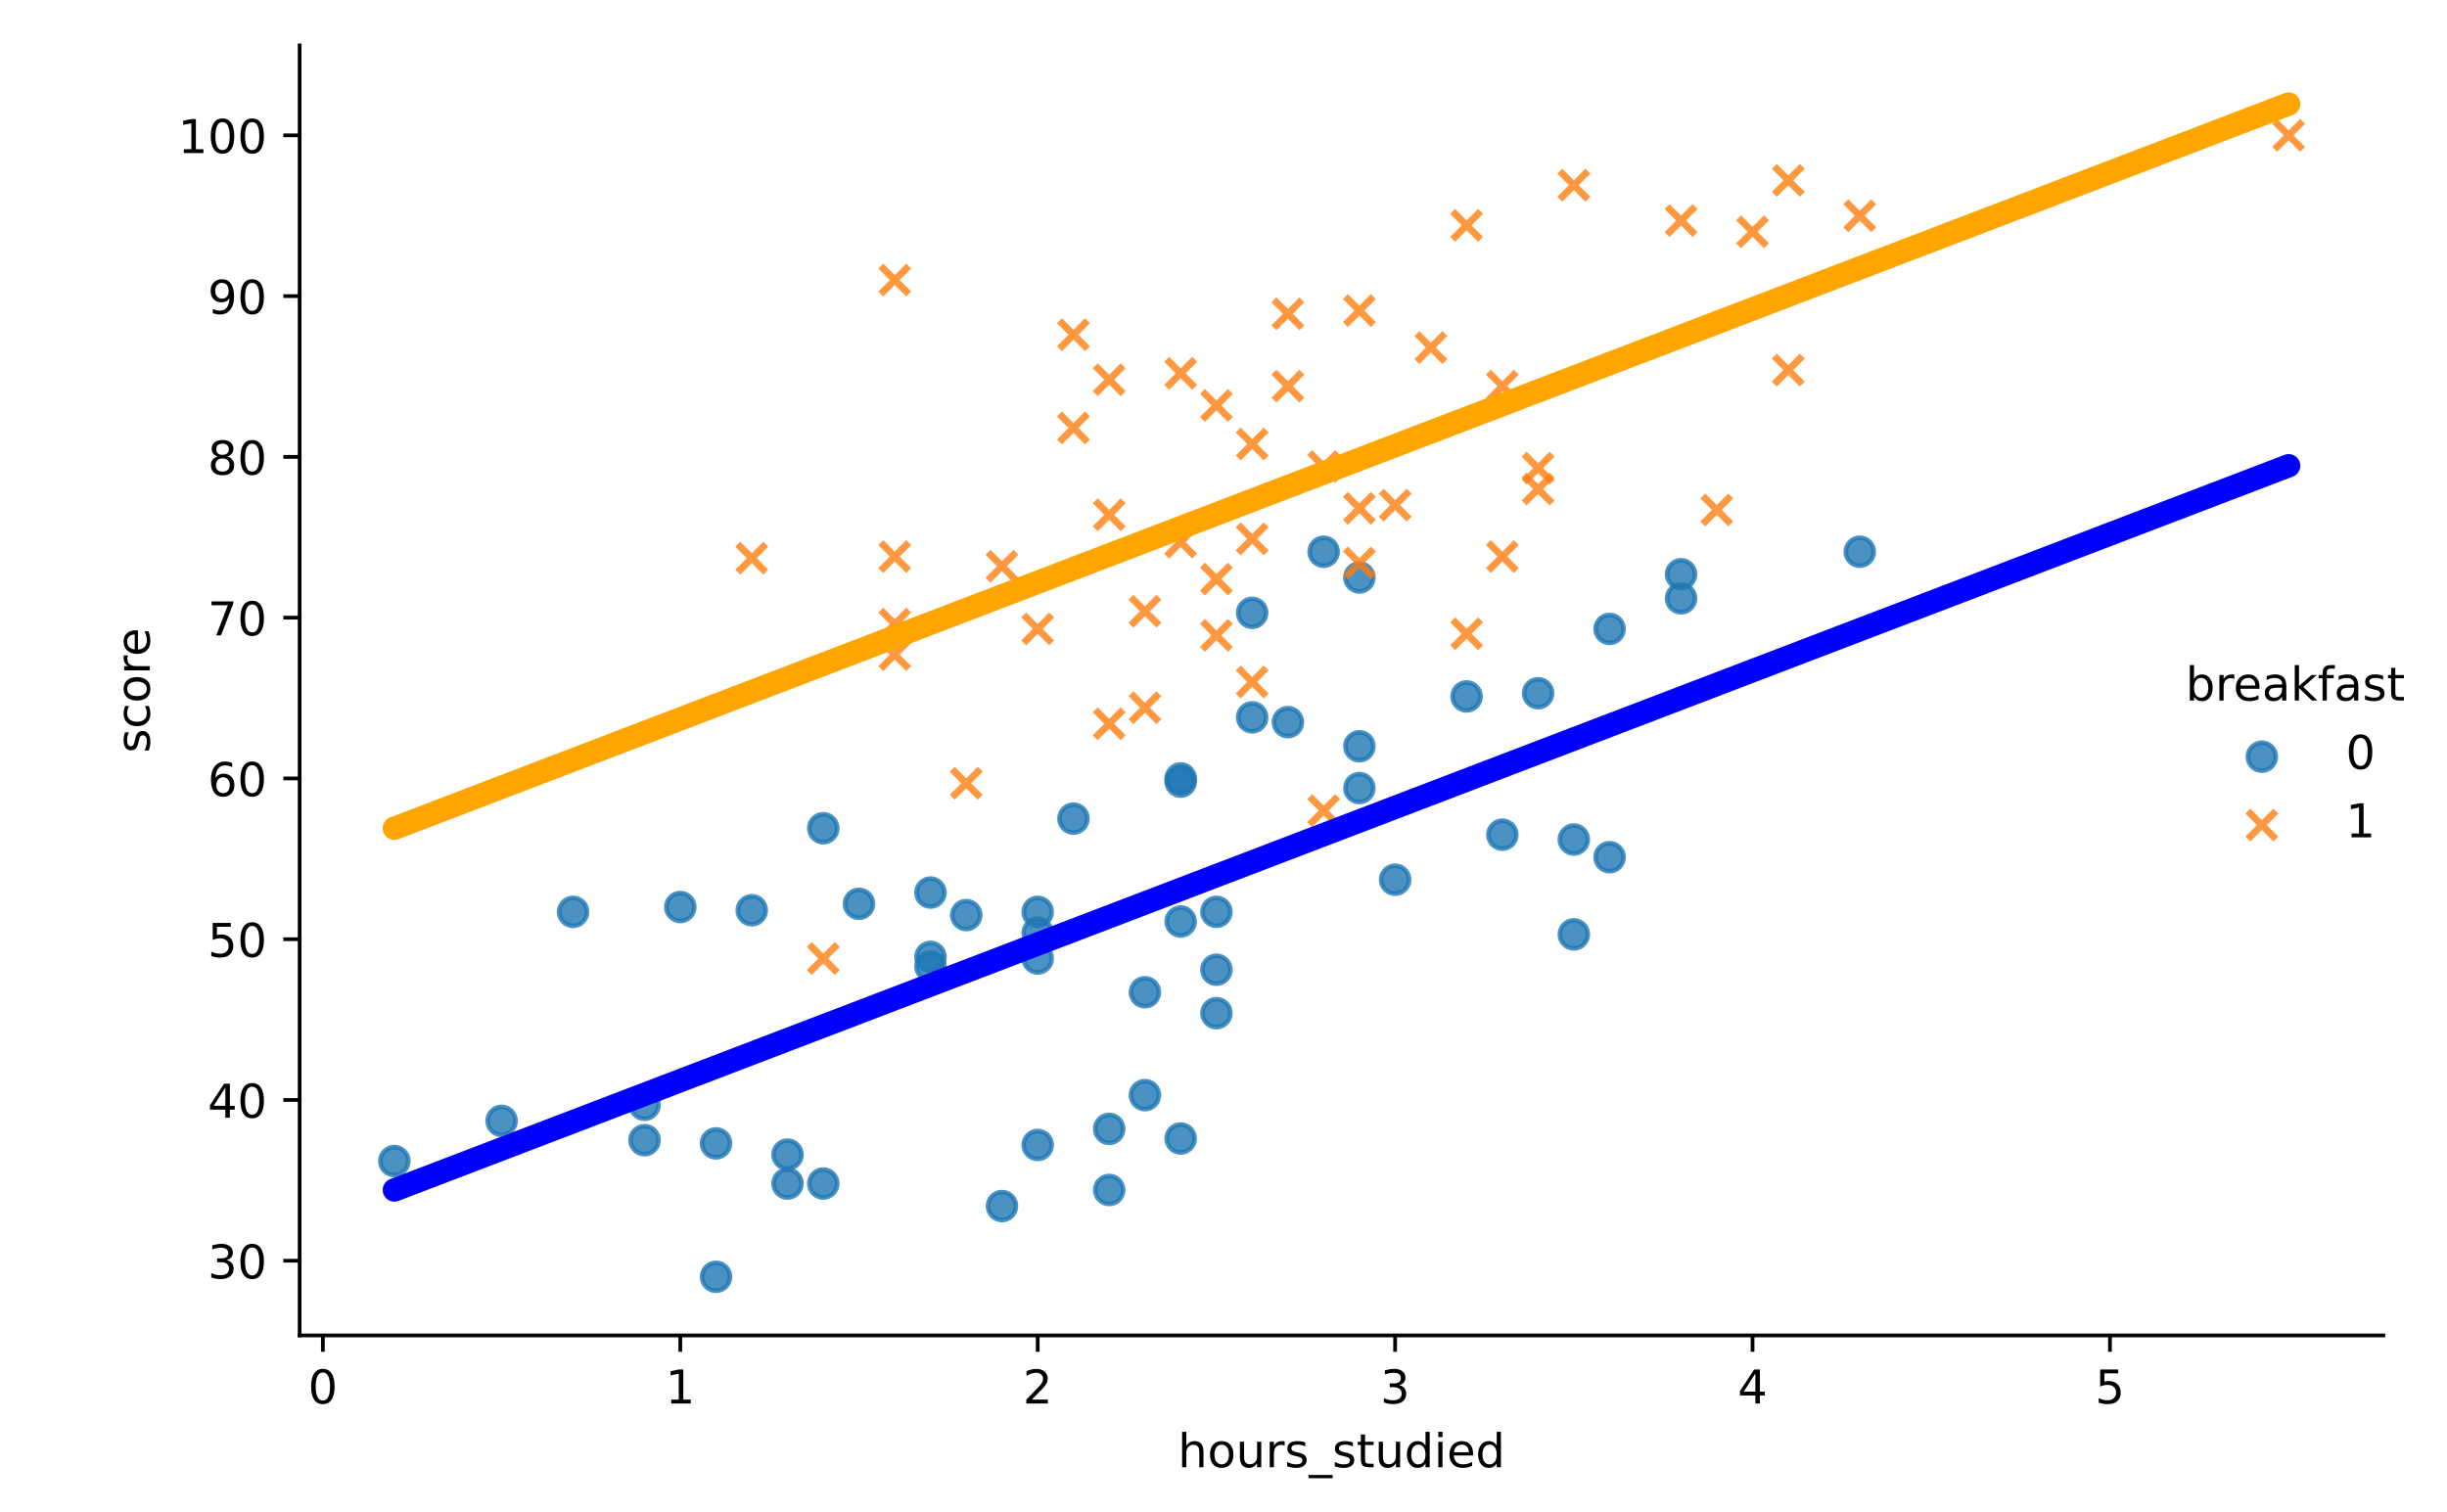 <?xml version="1.0" encoding="utf-8" standalone="no"?>
<!DOCTYPE svg PUBLIC "-//W3C//DTD SVG 1.1//EN"
  "http://www.w3.org/Graphics/SVG/1.1/DTD/svg11.dtd">
<!-- Created with matplotlib (https://matplotlib.org/) -->
<svg height="324.475pt" version="1.1" viewBox="0 0 525 324.475" width="525pt" xmlns="http://www.w3.org/2000/svg" xmlns:xlink="http://www.w3.org/1999/xlink">
 <defs>
  <style type="text/css">*{stroke-linecap:butt;stroke-linejoin:round;}</style>
 </defs>
 <g id="figure_1">
  <g id="patch_1">
   <path d="M 0 324.475 
L 525 324.475 
L 525 0 
L 0 0 
z
" style="fill:#ffffff;"/>
  </g>
  <g id="axes_1">
   <g id="patch_2">
    <path d="M 64.287 286.564 
L 511.351 286.564 
L 511.351 9.734 
L 64.287 9.734 
z
" style="fill:#ffffff;"/>
   </g>
   <g id="PathCollection_1">
    <defs>
     <path d="M 0 3 
C 0.796 3 1.559 2.684 2.121 2.121 
C 2.684 1.559 3 0.796 3 0 
C 3 -0.796 2.684 -1.559 2.121 -2.121 
C 1.559 -2.684 0.796 -3 0 -3 
C -0.796 -3 -1.559 -2.684 -2.121 -2.121 
C -2.684 -1.559 -3 -0.796 -3 0 
C -3 0.796 -2.684 1.559 -2.121 2.121 
C -1.559 2.684 -0.796 3 0 3 
z
" id="mbbbcfed0e3" style="stroke:#1f77b4;stroke-opacity:0.8;"/>
    </defs>
    <g clip-path="url(#p949ce5a0ef)">
     <use style="fill:#1f77b4;fill-opacity:0.8;stroke:#1f77b4;stroke-opacity:0.8;" x="276.317" xlink:href="#mbbbcfed0e3" y="154.963"/>
     <use style="fill:#1f77b4;fill-opacity:0.8;stroke:#1f77b4;stroke-opacity:0.8;" x="260.98" xlink:href="#mbbbcfed0e3" y="217.404"/>
     <use style="fill:#1f77b4;fill-opacity:0.8;stroke:#1f77b4;stroke-opacity:0.8;" x="176.628" xlink:href="#mbbbcfed0e3" y="177.731"/>
     <use style="fill:#1f77b4;fill-opacity:0.8;stroke:#1f77b4;stroke-opacity:0.8;" x="214.97" xlink:href="#mbbbcfed0e3" y="258.802"/>
     <use style="fill:#1f77b4;fill-opacity:0.8;stroke:#1f77b4;stroke-opacity:0.8;" x="199.633" xlink:href="#mbbbcfed0e3" y="205.33"/>
     <use style="fill:#1f77b4;fill-opacity:0.8;stroke:#1f77b4;stroke-opacity:0.8;" x="253.312" xlink:href="#mbbbcfed0e3" y="244.313"/>
     <use style="fill:#1f77b4;fill-opacity:0.8;stroke:#1f77b4;stroke-opacity:0.8;" x="222.638" xlink:href="#mbbbcfed0e3" y="200.155"/>
     <use style="fill:#1f77b4;fill-opacity:0.8;stroke:#1f77b4;stroke-opacity:0.8;" x="138.287" xlink:href="#mbbbcfed0e3" y="244.658"/>
     <use style="fill:#1f77b4;fill-opacity:0.8;stroke:#1f77b4;stroke-opacity:0.8;" x="237.975" xlink:href="#mbbbcfed0e3" y="255.352"/>
     <use style="fill:#1f77b4;fill-opacity:0.8;stroke:#1f77b4;stroke-opacity:0.8;" x="222.638" xlink:href="#mbbbcfed0e3" y="205.675"/>
     <use style="fill:#1f77b4;fill-opacity:0.8;stroke:#1f77b4;stroke-opacity:0.8;" x="176.628" xlink:href="#mbbbcfed0e3" y="253.972"/>
     <use style="fill:#1f77b4;fill-opacity:0.8;stroke:#1f77b4;stroke-opacity:0.8;" x="153.623" xlink:href="#mbbbcfed0e3" y="273.981"/>
     <use style="fill:#1f77b4;fill-opacity:0.8;stroke:#1f77b4;stroke-opacity:0.8;" x="245.643" xlink:href="#mbbbcfed0e3" y="234.998"/>
     <use style="fill:#1f77b4;fill-opacity:0.8;stroke:#1f77b4;stroke-opacity:0.8;" x="322.327" xlink:href="#mbbbcfed0e3" y="179.111"/>
     <use style="fill:#1f77b4;fill-opacity:0.8;stroke:#1f77b4;stroke-opacity:0.8;" x="291.653" xlink:href="#mbbbcfed0e3" y="160.137"/>
     <use style="fill:#1f77b4;fill-opacity:0.8;stroke:#1f77b4;stroke-opacity:0.8;" x="291.653" xlink:href="#mbbbcfed0e3" y="169.107"/>
     <use style="fill:#1f77b4;fill-opacity:0.8;stroke:#1f77b4;stroke-opacity:0.8;" x="184.297" xlink:href="#mbbbcfed0e3" y="193.945"/>
     <use style="fill:#1f77b4;fill-opacity:0.8;stroke:#1f77b4;stroke-opacity:0.8;" x="107.613" xlink:href="#mbbbcfed0e3" y="240.518"/>
     <use style="fill:#1f77b4;fill-opacity:0.8;stroke:#1f77b4;stroke-opacity:0.8;" x="207.302" xlink:href="#mbbbcfed0e3" y="196.36"/>
     <use style="fill:#1f77b4;fill-opacity:0.8;stroke:#1f77b4;stroke-opacity:0.8;" x="291.653" xlink:href="#mbbbcfed0e3" y="123.914"/>
     <use style="fill:#1f77b4;fill-opacity:0.8;stroke:#1f77b4;stroke-opacity:0.8;" x="337.663" xlink:href="#mbbbcfed0e3" y="200.5"/>
     <use style="fill:#1f77b4;fill-opacity:0.8;stroke:#1f77b4;stroke-opacity:0.8;" x="253.312" xlink:href="#mbbbcfed0e3" y="167.727"/>
     <use style="fill:#1f77b4;fill-opacity:0.8;stroke:#1f77b4;stroke-opacity:0.8;" x="268.648" xlink:href="#mbbbcfed0e3" y="153.928"/>
     <use style="fill:#1f77b4;fill-opacity:0.8;stroke:#1f77b4;stroke-opacity:0.8;" x="138.287" xlink:href="#mbbbcfed0e3" y="237.068"/>
     <use style="fill:#1f77b4;fill-opacity:0.8;stroke:#1f77b4;stroke-opacity:0.8;" x="153.623" xlink:href="#mbbbcfed0e3" y="245.347"/>
     <use style="fill:#1f77b4;fill-opacity:0.8;stroke:#1f77b4;stroke-opacity:0.8;" x="245.643" xlink:href="#mbbbcfed0e3" y="212.919"/>
     <use style="fill:#1f77b4;fill-opacity:0.8;stroke:#1f77b4;stroke-opacity:0.8;" x="345.332" xlink:href="#mbbbcfed0e3" y="134.954"/>
     <use style="fill:#1f77b4;fill-opacity:0.8;stroke:#1f77b4;stroke-opacity:0.8;" x="145.955" xlink:href="#mbbbcfed0e3" y="194.635"/>
     <use style="fill:#1f77b4;fill-opacity:0.8;stroke:#1f77b4;stroke-opacity:0.8;" x="360.669" xlink:href="#mbbbcfed0e3" y="123.224"/>
     <use style="fill:#1f77b4;fill-opacity:0.8;stroke:#1f77b4;stroke-opacity:0.8;" x="337.663" xlink:href="#mbbbcfed0e3" y="180.146"/>
     <use style="fill:#1f77b4;fill-opacity:0.8;stroke:#1f77b4;stroke-opacity:0.8;" x="399.01" xlink:href="#mbbbcfed0e3" y="118.395"/>
     <use style="fill:#1f77b4;fill-opacity:0.8;stroke:#1f77b4;stroke-opacity:0.8;" x="283.985" xlink:href="#mbbbcfed0e3" y="118.395"/>
     <use style="fill:#1f77b4;fill-opacity:0.8;stroke:#1f77b4;stroke-opacity:0.8;" x="84.608" xlink:href="#mbbbcfed0e3" y="249.142"/>
     <use style="fill:#1f77b4;fill-opacity:0.8;stroke:#1f77b4;stroke-opacity:0.8;" x="360.669" xlink:href="#mbbbcfed0e3" y="128.399"/>
     <use style="fill:#1f77b4;fill-opacity:0.8;stroke:#1f77b4;stroke-opacity:0.8;" x="299.322" xlink:href="#mbbbcfed0e3" y="188.771"/>
     <use style="fill:#1f77b4;fill-opacity:0.8;stroke:#1f77b4;stroke-opacity:0.8;" x="230.307" xlink:href="#mbbbcfed0e3" y="175.661"/>
     <use style="fill:#1f77b4;fill-opacity:0.8;stroke:#1f77b4;stroke-opacity:0.8;" x="161.292" xlink:href="#mbbbcfed0e3" y="195.325"/>
     <use style="fill:#1f77b4;fill-opacity:0.8;stroke:#1f77b4;stroke-opacity:0.8;" x="314.658" xlink:href="#mbbbcfed0e3" y="149.443"/>
     <use style="fill:#1f77b4;fill-opacity:0.8;stroke:#1f77b4;stroke-opacity:0.8;" x="268.648" xlink:href="#mbbbcfed0e3" y="131.504"/>
     <use style="fill:#1f77b4;fill-opacity:0.8;stroke:#1f77b4;stroke-opacity:0.8;" x="329.995" xlink:href="#mbbbcfed0e3" y="148.753"/>
     <use style="fill:#1f77b4;fill-opacity:0.8;stroke:#1f77b4;stroke-opacity:0.8;" x="168.96" xlink:href="#mbbbcfed0e3" y="247.762"/>
     <use style="fill:#1f77b4;fill-opacity:0.8;stroke:#1f77b4;stroke-opacity:0.8;" x="253.312" xlink:href="#mbbbcfed0e3" y="197.74"/>
     <use style="fill:#1f77b4;fill-opacity:0.8;stroke:#1f77b4;stroke-opacity:0.8;" x="345.332" xlink:href="#mbbbcfed0e3" y="183.941"/>
     <use style="fill:#1f77b4;fill-opacity:0.8;stroke:#1f77b4;stroke-opacity:0.8;" x="237.975" xlink:href="#mbbbcfed0e3" y="242.243"/>
     <use style="fill:#1f77b4;fill-opacity:0.8;stroke:#1f77b4;stroke-opacity:0.8;" x="260.98" xlink:href="#mbbbcfed0e3" y="195.67"/>
     <use style="fill:#1f77b4;fill-opacity:0.8;stroke:#1f77b4;stroke-opacity:0.8;" x="199.633" xlink:href="#mbbbcfed0e3" y="207.4"/>
     <use style="fill:#1f77b4;fill-opacity:0.8;stroke:#1f77b4;stroke-opacity:0.8;" x="222.638" xlink:href="#mbbbcfed0e3" y="195.67"/>
     <use style="fill:#1f77b4;fill-opacity:0.8;stroke:#1f77b4;stroke-opacity:0.8;" x="199.633" xlink:href="#mbbbcfed0e3" y="191.53"/>
     <use style="fill:#1f77b4;fill-opacity:0.8;stroke:#1f77b4;stroke-opacity:0.8;" x="168.96" xlink:href="#mbbbcfed0e3" y="253.972"/>
     <use style="fill:#1f77b4;fill-opacity:0.8;stroke:#1f77b4;stroke-opacity:0.8;" x="253.312" xlink:href="#mbbbcfed0e3" y="167.037"/>
     <use style="fill:#1f77b4;fill-opacity:0.8;stroke:#1f77b4;stroke-opacity:0.8;" x="260.98" xlink:href="#mbbbcfed0e3" y="208.09"/>
     <use style="fill:#1f77b4;fill-opacity:0.8;stroke:#1f77b4;stroke-opacity:0.8;" x="122.95" xlink:href="#mbbbcfed0e3" y="195.67"/>
     <use style="fill:#1f77b4;fill-opacity:0.8;stroke:#1f77b4;stroke-opacity:0.8;" x="222.638" xlink:href="#mbbbcfed0e3" y="245.692"/>
    </g>
   </g>
   <g id="PathCollection_2">
    <defs>
     <path d="M -3 3 
L 3 -3 
M -3 -3 
L 3 3 
" id="m2899da7a3c" style="stroke:#ff7f0e;stroke-opacity:0.8;stroke-width:1.5;"/>
    </defs>
    <g clip-path="url(#p949ce5a0ef)">
     <use style="fill:#ff7f0e;fill-opacity:0.8;stroke:#ff7f0e;stroke-opacity:0.8;stroke-width:1.5;" x="383.674" xlink:href="#m2899da7a3c" y="38.704"/>
     <use style="fill:#ff7f0e;fill-opacity:0.8;stroke:#ff7f0e;stroke-opacity:0.8;stroke-width:1.5;" x="191.965" xlink:href="#m2899da7a3c" y="133.919"/>
     <use style="fill:#ff7f0e;fill-opacity:0.8;stroke:#ff7f0e;stroke-opacity:0.8;stroke-width:1.5;" x="161.292" xlink:href="#m2899da7a3c" y="119.774"/>
     <use style="fill:#ff7f0e;fill-opacity:0.8;stroke:#ff7f0e;stroke-opacity:0.8;stroke-width:1.5;" x="383.674" xlink:href="#m2899da7a3c" y="79.412"/>
     <use style="fill:#ff7f0e;fill-opacity:0.8;stroke:#ff7f0e;stroke-opacity:0.8;stroke-width:1.5;" x="237.975" xlink:href="#m2899da7a3c" y="81.482"/>
     <use style="fill:#ff7f0e;fill-opacity:0.8;stroke:#ff7f0e;stroke-opacity:0.8;stroke-width:1.5;" x="268.648" xlink:href="#m2899da7a3c" y="146.338"/>
     <use style="fill:#ff7f0e;fill-opacity:0.8;stroke:#ff7f0e;stroke-opacity:0.8;stroke-width:1.5;" x="376.005" xlink:href="#m2899da7a3c" y="49.743"/>
     <use style="fill:#ff7f0e;fill-opacity:0.8;stroke:#ff7f0e;stroke-opacity:0.8;stroke-width:1.5;" x="191.965" xlink:href="#m2899da7a3c" y="119.43"/>
     <use style="fill:#ff7f0e;fill-opacity:0.8;stroke:#ff7f0e;stroke-opacity:0.8;stroke-width:1.5;" x="222.638" xlink:href="#m2899da7a3c" y="134.954"/>
     <use style="fill:#ff7f0e;fill-opacity:0.8;stroke:#ff7f0e;stroke-opacity:0.8;stroke-width:1.5;" x="253.312" xlink:href="#m2899da7a3c" y="80.102"/>
     <use style="fill:#ff7f0e;fill-opacity:0.8;stroke:#ff7f0e;stroke-opacity:0.8;stroke-width:1.5;" x="306.99" xlink:href="#m2899da7a3c" y="74.582"/>
     <use style="fill:#ff7f0e;fill-opacity:0.8;stroke:#ff7f0e;stroke-opacity:0.8;stroke-width:1.5;" x="260.98" xlink:href="#m2899da7a3c" y="87.001"/>
     <use style="fill:#ff7f0e;fill-opacity:0.8;stroke:#ff7f0e;stroke-opacity:0.8;stroke-width:1.5;" x="291.653" xlink:href="#m2899da7a3c" y="120.809"/>
     <use style="fill:#ff7f0e;fill-opacity:0.8;stroke:#ff7f0e;stroke-opacity:0.8;stroke-width:1.5;" x="191.965" xlink:href="#m2899da7a3c" y="140.473"/>
     <use style="fill:#ff7f0e;fill-opacity:0.8;stroke:#ff7f0e;stroke-opacity:0.8;stroke-width:1.5;" x="237.975" xlink:href="#m2899da7a3c" y="155.308"/>
     <use style="fill:#ff7f0e;fill-opacity:0.8;stroke:#ff7f0e;stroke-opacity:0.8;stroke-width:1.5;" x="368.337" xlink:href="#m2899da7a3c" y="109.425"/>
     <use style="fill:#ff7f0e;fill-opacity:0.8;stroke:#ff7f0e;stroke-opacity:0.8;stroke-width:1.5;" x="237.975" xlink:href="#m2899da7a3c" y="110.46"/>
     <use style="fill:#ff7f0e;fill-opacity:0.8;stroke:#ff7f0e;stroke-opacity:0.8;stroke-width:1.5;" x="230.307" xlink:href="#m2899da7a3c" y="91.831"/>
     <use style="fill:#ff7f0e;fill-opacity:0.8;stroke:#ff7f0e;stroke-opacity:0.8;stroke-width:1.5;" x="253.312" xlink:href="#m2899da7a3c" y="116.325"/>
     <use style="fill:#ff7f0e;fill-opacity:0.8;stroke:#ff7f0e;stroke-opacity:0.8;stroke-width:1.5;" x="322.327" xlink:href="#m2899da7a3c" y="82.862"/>
     <use style="fill:#ff7f0e;fill-opacity:0.8;stroke:#ff7f0e;stroke-opacity:0.8;stroke-width:1.5;" x="230.307" xlink:href="#m2899da7a3c" y="71.822"/>
     <use style="fill:#ff7f0e;fill-opacity:0.8;stroke:#ff7f0e;stroke-opacity:0.8;stroke-width:1.5;" x="276.317" xlink:href="#m2899da7a3c" y="82.862"/>
     <use style="fill:#ff7f0e;fill-opacity:0.8;stroke:#ff7f0e;stroke-opacity:0.8;stroke-width:1.5;" x="283.985" xlink:href="#m2899da7a3c" y="173.936"/>
     <use style="fill:#ff7f0e;fill-opacity:0.8;stroke:#ff7f0e;stroke-opacity:0.8;stroke-width:1.5;" x="276.317" xlink:href="#m2899da7a3c" y="67.337"/>
     <use style="fill:#ff7f0e;fill-opacity:0.8;stroke:#ff7f0e;stroke-opacity:0.8;stroke-width:1.5;" x="268.648" xlink:href="#m2899da7a3c" y="95.281"/>
     <use style="fill:#ff7f0e;fill-opacity:0.8;stroke:#ff7f0e;stroke-opacity:0.8;stroke-width:1.5;" x="399.01" xlink:href="#m2899da7a3c" y="46.294"/>
     <use style="fill:#ff7f0e;fill-opacity:0.8;stroke:#ff7f0e;stroke-opacity:0.8;stroke-width:1.5;" x="268.648" xlink:href="#m2899da7a3c" y="115.635"/>
     <use style="fill:#ff7f0e;fill-opacity:0.8;stroke:#ff7f0e;stroke-opacity:0.8;stroke-width:1.5;" x="291.653" xlink:href="#m2899da7a3c" y="66.647"/>
     <use style="fill:#ff7f0e;fill-opacity:0.8;stroke:#ff7f0e;stroke-opacity:0.8;stroke-width:1.5;" x="245.643" xlink:href="#m2899da7a3c" y="151.858"/>
     <use style="fill:#ff7f0e;fill-opacity:0.8;stroke:#ff7f0e;stroke-opacity:0.8;stroke-width:1.5;" x="337.663" xlink:href="#m2899da7a3c" y="39.739"/>
     <use style="fill:#ff7f0e;fill-opacity:0.8;stroke:#ff7f0e;stroke-opacity:0.8;stroke-width:1.5;" x="314.658" xlink:href="#m2899da7a3c" y="48.363"/>
     <use style="fill:#ff7f0e;fill-opacity:0.8;stroke:#ff7f0e;stroke-opacity:0.8;stroke-width:1.5;" x="191.965" xlink:href="#m2899da7a3c" y="60.093"/>
     <use style="fill:#ff7f0e;fill-opacity:0.8;stroke:#ff7f0e;stroke-opacity:0.8;stroke-width:1.5;" x="291.653" xlink:href="#m2899da7a3c" y="109.08"/>
     <use style="fill:#ff7f0e;fill-opacity:0.8;stroke:#ff7f0e;stroke-opacity:0.8;stroke-width:1.5;" x="299.322" xlink:href="#m2899da7a3c" y="108.39"/>
     <use style="fill:#ff7f0e;fill-opacity:0.8;stroke:#ff7f0e;stroke-opacity:0.8;stroke-width:1.5;" x="245.643" xlink:href="#m2899da7a3c" y="131.159"/>
     <use style="fill:#ff7f0e;fill-opacity:0.8;stroke:#ff7f0e;stroke-opacity:0.8;stroke-width:1.5;" x="283.985" xlink:href="#m2899da7a3c" y="100.111"/>
     <use style="fill:#ff7f0e;fill-opacity:0.8;stroke:#ff7f0e;stroke-opacity:0.8;stroke-width:1.5;" x="329.995" xlink:href="#m2899da7a3c" y="104.94"/>
     <use style="fill:#ff7f0e;fill-opacity:0.8;stroke:#ff7f0e;stroke-opacity:0.8;stroke-width:1.5;" x="329.995" xlink:href="#m2899da7a3c" y="100.456"/>
     <use style="fill:#ff7f0e;fill-opacity:0.8;stroke:#ff7f0e;stroke-opacity:0.8;stroke-width:1.5;" x="207.302" xlink:href="#m2899da7a3c" y="168.072"/>
     <use style="fill:#ff7f0e;fill-opacity:0.8;stroke:#ff7f0e;stroke-opacity:0.8;stroke-width:1.5;" x="176.628" xlink:href="#m2899da7a3c" y="205.675"/>
     <use style="fill:#ff7f0e;fill-opacity:0.8;stroke:#ff7f0e;stroke-opacity:0.8;stroke-width:1.5;" x="260.98" xlink:href="#m2899da7a3c" y="136.334"/>
     <use style="fill:#ff7f0e;fill-opacity:0.8;stroke:#ff7f0e;stroke-opacity:0.8;stroke-width:1.5;" x="214.97" xlink:href="#m2899da7a3c" y="121.499"/>
     <use style="fill:#ff7f0e;fill-opacity:0.8;stroke:#ff7f0e;stroke-opacity:0.8;stroke-width:1.5;" x="322.327" xlink:href="#m2899da7a3c" y="119.43"/>
     <use style="fill:#ff7f0e;fill-opacity:0.8;stroke:#ff7f0e;stroke-opacity:0.8;stroke-width:1.5;" x="314.658" xlink:href="#m2899da7a3c" y="135.989"/>
     <use style="fill:#ff7f0e;fill-opacity:0.8;stroke:#ff7f0e;stroke-opacity:0.8;stroke-width:1.5;" x="260.98" xlink:href="#m2899da7a3c" y="124.259"/>
     <use style="fill:#ff7f0e;fill-opacity:0.8;stroke:#ff7f0e;stroke-opacity:0.8;stroke-width:1.5;" x="491.03" xlink:href="#m2899da7a3c" y="29.045"/>
     <use style="fill:#ff7f0e;fill-opacity:0.8;stroke:#ff7f0e;stroke-opacity:0.8;stroke-width:1.5;" x="360.669" xlink:href="#m2899da7a3c" y="47.329"/>
    </g>
   </g>
   <g id="matplotlib.axis_1">
    <g id="xtick_1">
     <g id="line2d_1">
      <defs>
       <path d="M 0 0 
L 0 3.5 
" id="m0259fe76bf" style="stroke:#000000;stroke-width:0.8;"/>
      </defs>
      <g>
       <use style="stroke:#000000;stroke-width:0.8;" x="69.271" xlink:href="#m0259fe76bf" y="286.564"/>
      </g>
     </g>
     <g id="text_1">
      <!-- 0 -->
      <g transform="translate(66.09 301.163)scale(0.1 -0.1)">
       <defs>
        <path d="M 31.781 66.406 
Q 24.172 66.406 20.328 58.906 
Q 16.5 51.422 16.5 36.375 
Q 16.5 21.391 20.328 13.891 
Q 24.172 6.391 31.781 6.391 
Q 39.453 6.391 43.281 13.891 
Q 47.125 21.391 47.125 36.375 
Q 47.125 51.422 43.281 58.906 
Q 39.453 66.406 31.781 66.406 
z
M 31.781 74.219 
Q 44.047 74.219 50.516 64.516 
Q 56.984 54.828 56.984 36.375 
Q 56.984 17.969 50.516 8.266 
Q 44.047 -1.422 31.781 -1.422 
Q 19.531 -1.422 13.062 8.266 
Q 6.594 17.969 6.594 36.375 
Q 6.594 54.828 13.062 64.516 
Q 19.531 74.219 31.781 74.219 
z
" id="DejaVuSans-48"/>
       </defs>
       <use xlink:href="#DejaVuSans-48"/>
      </g>
     </g>
    </g>
    <g id="xtick_2">
     <g id="line2d_2">
      <g>
       <use style="stroke:#000000;stroke-width:0.8;" x="145.955" xlink:href="#m0259fe76bf" y="286.564"/>
      </g>
     </g>
     <g id="text_2">
      <!-- 1 -->
      <g transform="translate(142.774 301.163)scale(0.1 -0.1)">
       <defs>
        <path d="M 12.406 8.297 
L 28.516 8.297 
L 28.516 63.922 
L 10.984 60.406 
L 10.984 69.391 
L 28.422 72.906 
L 38.281 72.906 
L 38.281 8.297 
L 54.391 8.297 
L 54.391 0 
L 12.406 0 
z
" id="DejaVuSans-49"/>
       </defs>
       <use xlink:href="#DejaVuSans-49"/>
      </g>
     </g>
    </g>
    <g id="xtick_3">
     <g id="line2d_3">
      <g>
       <use style="stroke:#000000;stroke-width:0.8;" x="222.638" xlink:href="#m0259fe76bf" y="286.564"/>
      </g>
     </g>
     <g id="text_3">
      <!-- 2 -->
      <g transform="translate(219.457 301.163)scale(0.1 -0.1)">
       <defs>
        <path d="M 19.188 8.297 
L 53.609 8.297 
L 53.609 0 
L 7.328 0 
L 7.328 8.297 
Q 12.938 14.109 22.625 23.891 
Q 32.328 33.688 34.812 36.531 
Q 39.547 41.844 41.422 45.531 
Q 43.312 49.219 43.312 52.781 
Q 43.312 58.594 39.234 62.25 
Q 35.156 65.922 28.609 65.922 
Q 23.969 65.922 18.812 64.312 
Q 13.672 62.703 7.812 59.422 
L 7.812 69.391 
Q 13.766 71.781 18.938 73 
Q 24.125 74.219 28.422 74.219 
Q 39.75 74.219 46.484 68.547 
Q 53.219 62.891 53.219 53.422 
Q 53.219 48.922 51.531 44.891 
Q 49.859 40.875 45.406 35.406 
Q 44.188 33.984 37.641 27.219 
Q 31.109 20.453 19.188 8.297 
z
" id="DejaVuSans-50"/>
       </defs>
       <use xlink:href="#DejaVuSans-50"/>
      </g>
     </g>
    </g>
    <g id="xtick_4">
     <g id="line2d_4">
      <g>
       <use style="stroke:#000000;stroke-width:0.8;" x="299.322" xlink:href="#m0259fe76bf" y="286.564"/>
      </g>
     </g>
     <g id="text_4">
      <!-- 3 -->
      <g transform="translate(296.141 301.163)scale(0.1 -0.1)">
       <defs>
        <path d="M 40.578 39.312 
Q 47.656 37.797 51.625 33 
Q 55.609 28.219 55.609 21.188 
Q 55.609 10.406 48.188 4.484 
Q 40.766 -1.422 27.094 -1.422 
Q 22.516 -1.422 17.656 -0.516 
Q 12.797 0.391 7.625 2.203 
L 7.625 11.719 
Q 11.719 9.328 16.594 8.109 
Q 21.484 6.891 26.812 6.891 
Q 36.078 6.891 40.938 10.547 
Q 45.797 14.203 45.797 21.188 
Q 45.797 27.641 41.281 31.266 
Q 36.766 34.906 28.719 34.906 
L 20.219 34.906 
L 20.219 43.016 
L 29.109 43.016 
Q 36.375 43.016 40.234 45.922 
Q 44.094 48.828 44.094 54.297 
Q 44.094 59.906 40.109 62.906 
Q 36.141 65.922 28.719 65.922 
Q 24.656 65.922 20.016 65.031 
Q 15.375 64.156 9.812 62.312 
L 9.812 71.094 
Q 15.438 72.656 20.344 73.438 
Q 25.25 74.219 29.594 74.219 
Q 40.828 74.219 47.359 69.109 
Q 53.906 64.016 53.906 55.328 
Q 53.906 49.266 50.438 45.094 
Q 46.969 40.922 40.578 39.312 
z
" id="DejaVuSans-51"/>
       </defs>
       <use xlink:href="#DejaVuSans-51"/>
      </g>
     </g>
    </g>
    <g id="xtick_5">
     <g id="line2d_5">
      <g>
       <use style="stroke:#000000;stroke-width:0.8;" x="376.005" xlink:href="#m0259fe76bf" y="286.564"/>
      </g>
     </g>
     <g id="text_5">
      <!-- 4 -->
      <g transform="translate(372.824 301.163)scale(0.1 -0.1)">
       <defs>
        <path d="M 37.797 64.312 
L 12.891 25.391 
L 37.797 25.391 
z
M 35.203 72.906 
L 47.609 72.906 
L 47.609 25.391 
L 58.016 25.391 
L 58.016 17.188 
L 47.609 17.188 
L 47.609 0 
L 37.797 0 
L 37.797 17.188 
L 4.891 17.188 
L 4.891 26.703 
z
" id="DejaVuSans-52"/>
       </defs>
       <use xlink:href="#DejaVuSans-52"/>
      </g>
     </g>
    </g>
    <g id="xtick_6">
     <g id="line2d_6">
      <g>
       <use style="stroke:#000000;stroke-width:0.8;" x="452.689" xlink:href="#m0259fe76bf" y="286.564"/>
      </g>
     </g>
     <g id="text_6">
      <!-- 5 -->
      <g transform="translate(449.507 301.163)scale(0.1 -0.1)">
       <defs>
        <path d="M 10.797 72.906 
L 49.516 72.906 
L 49.516 64.594 
L 19.828 64.594 
L 19.828 46.734 
Q 21.969 47.469 24.109 47.828 
Q 26.266 48.188 28.422 48.188 
Q 40.625 48.188 47.75 41.5 
Q 54.891 34.812 54.891 23.391 
Q 54.891 11.625 47.562 5.094 
Q 40.234 -1.422 26.906 -1.422 
Q 22.312 -1.422 17.547 -0.641 
Q 12.797 0.141 7.719 1.703 
L 7.719 11.625 
Q 12.109 9.234 16.797 8.062 
Q 21.484 6.891 26.703 6.891 
Q 35.156 6.891 40.078 11.328 
Q 45.016 15.766 45.016 23.391 
Q 45.016 31 40.078 35.438 
Q 35.156 39.891 26.703 39.891 
Q 22.75 39.891 18.812 39.016 
Q 14.891 38.141 10.797 36.281 
z
" id="DejaVuSans-53"/>
       </defs>
       <use xlink:href="#DejaVuSans-53"/>
      </g>
     </g>
    </g>
    <g id="text_7">
     <!-- hours_studied -->
     <g transform="translate(252.715 314.841)scale(0.1 -0.1)">
      <defs>
       <path d="M 54.891 33.016 
L 54.891 0 
L 45.906 0 
L 45.906 32.719 
Q 45.906 40.484 42.875 44.328 
Q 39.844 48.188 33.797 48.188 
Q 26.516 48.188 22.312 43.547 
Q 18.109 38.922 18.109 30.906 
L 18.109 0 
L 9.078 0 
L 9.078 75.984 
L 18.109 75.984 
L 18.109 46.188 
Q 21.344 51.125 25.703 53.562 
Q 30.078 56 35.797 56 
Q 45.219 56 50.047 50.172 
Q 54.891 44.344 54.891 33.016 
z
" id="DejaVuSans-104"/>
       <path d="M 30.609 48.391 
Q 23.391 48.391 19.188 42.75 
Q 14.984 37.109 14.984 27.297 
Q 14.984 17.484 19.156 11.844 
Q 23.344 6.203 30.609 6.203 
Q 37.797 6.203 41.984 11.859 
Q 46.188 17.531 46.188 27.297 
Q 46.188 37.016 41.984 42.703 
Q 37.797 48.391 30.609 48.391 
z
M 30.609 56 
Q 42.328 56 49.016 48.375 
Q 55.719 40.766 55.719 27.297 
Q 55.719 13.875 49.016 6.219 
Q 42.328 -1.422 30.609 -1.422 
Q 18.844 -1.422 12.172 6.219 
Q 5.516 13.875 5.516 27.297 
Q 5.516 40.766 12.172 48.375 
Q 18.844 56 30.609 56 
z
" id="DejaVuSans-111"/>
       <path d="M 8.5 21.578 
L 8.5 54.688 
L 17.484 54.688 
L 17.484 21.922 
Q 17.484 14.156 20.5 10.266 
Q 23.531 6.391 29.594 6.391 
Q 36.859 6.391 41.078 11.031 
Q 45.312 15.672 45.312 23.688 
L 45.312 54.688 
L 54.297 54.688 
L 54.297 0 
L 45.312 0 
L 45.312 8.406 
Q 42.047 3.422 37.719 1 
Q 33.406 -1.422 27.688 -1.422 
Q 18.266 -1.422 13.375 4.438 
Q 8.5 10.297 8.5 21.578 
z
M 31.109 56 
z
" id="DejaVuSans-117"/>
       <path d="M 41.109 46.297 
Q 39.594 47.172 37.812 47.578 
Q 36.031 48 33.891 48 
Q 26.266 48 22.188 43.047 
Q 18.109 38.094 18.109 28.812 
L 18.109 0 
L 9.078 0 
L 9.078 54.688 
L 18.109 54.688 
L 18.109 46.188 
Q 20.953 51.172 25.484 53.578 
Q 30.031 56 36.531 56 
Q 37.453 56 38.578 55.875 
Q 39.703 55.766 41.062 55.516 
z
" id="DejaVuSans-114"/>
       <path d="M 44.281 53.078 
L 44.281 44.578 
Q 40.484 46.531 36.375 47.5 
Q 32.281 48.484 27.875 48.484 
Q 21.188 48.484 17.844 46.438 
Q 14.5 44.391 14.5 40.281 
Q 14.5 37.156 16.891 35.375 
Q 19.281 33.594 26.516 31.984 
L 29.594 31.297 
Q 39.156 29.25 43.188 25.516 
Q 47.219 21.781 47.219 15.094 
Q 47.219 7.469 41.188 3.016 
Q 35.156 -1.422 24.609 -1.422 
Q 20.219 -1.422 15.453 -0.562 
Q 10.688 0.297 5.422 2 
L 5.422 11.281 
Q 10.406 8.688 15.234 7.391 
Q 20.062 6.109 24.812 6.109 
Q 31.156 6.109 34.562 8.281 
Q 37.984 10.453 37.984 14.406 
Q 37.984 18.062 35.516 20.016 
Q 33.062 21.969 24.703 23.781 
L 21.578 24.516 
Q 13.234 26.266 9.516 29.906 
Q 5.812 33.547 5.812 39.891 
Q 5.812 47.609 11.281 51.797 
Q 16.75 56 26.812 56 
Q 31.781 56 36.172 55.266 
Q 40.578 54.547 44.281 53.078 
z
" id="DejaVuSans-115"/>
       <path d="M 50.984 -16.609 
L 50.984 -23.578 
L -0.984 -23.578 
L -0.984 -16.609 
z
" id="DejaVuSans-95"/>
       <path d="M 18.312 70.219 
L 18.312 54.688 
L 36.812 54.688 
L 36.812 47.703 
L 18.312 47.703 
L 18.312 18.016 
Q 18.312 11.328 20.141 9.422 
Q 21.969 7.516 27.594 7.516 
L 36.812 7.516 
L 36.812 0 
L 27.594 0 
Q 17.188 0 13.234 3.875 
Q 9.281 7.766 9.281 18.016 
L 9.281 47.703 
L 2.688 47.703 
L 2.688 54.688 
L 9.281 54.688 
L 9.281 70.219 
z
" id="DejaVuSans-116"/>
       <path d="M 45.406 46.391 
L 45.406 75.984 
L 54.391 75.984 
L 54.391 0 
L 45.406 0 
L 45.406 8.203 
Q 42.578 3.328 38.25 0.953 
Q 33.938 -1.422 27.875 -1.422 
Q 17.969 -1.422 11.734 6.484 
Q 5.516 14.406 5.516 27.297 
Q 5.516 40.188 11.734 48.094 
Q 17.969 56 27.875 56 
Q 33.938 56 38.25 53.625 
Q 42.578 51.266 45.406 46.391 
z
M 14.797 27.297 
Q 14.797 17.391 18.875 11.75 
Q 22.953 6.109 30.078 6.109 
Q 37.203 6.109 41.297 11.75 
Q 45.406 17.391 45.406 27.297 
Q 45.406 37.203 41.297 42.844 
Q 37.203 48.484 30.078 48.484 
Q 22.953 48.484 18.875 42.844 
Q 14.797 37.203 14.797 27.297 
z
" id="DejaVuSans-100"/>
       <path d="M 9.422 54.688 
L 18.406 54.688 
L 18.406 0 
L 9.422 0 
z
M 9.422 75.984 
L 18.406 75.984 
L 18.406 64.594 
L 9.422 64.594 
z
" id="DejaVuSans-105"/>
       <path d="M 56.203 29.594 
L 56.203 25.203 
L 14.891 25.203 
Q 15.484 15.922 20.484 11.062 
Q 25.484 6.203 34.422 6.203 
Q 39.594 6.203 44.453 7.469 
Q 49.312 8.734 54.109 11.281 
L 54.109 2.781 
Q 49.266 0.734 44.188 -0.344 
Q 39.109 -1.422 33.891 -1.422 
Q 20.797 -1.422 13.156 6.188 
Q 5.516 13.812 5.516 26.812 
Q 5.516 40.234 12.766 48.109 
Q 20.016 56 32.328 56 
Q 43.359 56 49.781 48.891 
Q 56.203 41.797 56.203 29.594 
z
M 47.219 32.234 
Q 47.125 39.594 43.094 43.984 
Q 39.062 48.391 32.422 48.391 
Q 24.906 48.391 20.391 44.141 
Q 15.875 39.891 15.188 32.172 
z
" id="DejaVuSans-101"/>
      </defs>
      <use xlink:href="#DejaVuSans-104"/>
      <use x="63.379" xlink:href="#DejaVuSans-111"/>
      <use x="124.561" xlink:href="#DejaVuSans-117"/>
      <use x="187.939" xlink:href="#DejaVuSans-114"/>
      <use x="229.053" xlink:href="#DejaVuSans-115"/>
      <use x="281.152" xlink:href="#DejaVuSans-95"/>
      <use x="331.152" xlink:href="#DejaVuSans-115"/>
      <use x="383.252" xlink:href="#DejaVuSans-116"/>
      <use x="422.461" xlink:href="#DejaVuSans-117"/>
      <use x="485.84" xlink:href="#DejaVuSans-100"/>
      <use x="549.316" xlink:href="#DejaVuSans-105"/>
      <use x="577.1" xlink:href="#DejaVuSans-101"/>
      <use x="638.623" xlink:href="#DejaVuSans-100"/>
     </g>
    </g>
   </g>
   <g id="matplotlib.axis_2">
    <g id="ytick_1">
     <g id="line2d_7">
      <defs>
       <path d="M 0 0 
L -3.5 0 
" id="md4b7df827d" style="stroke:#000000;stroke-width:0.8;"/>
      </defs>
      <g>
       <use style="stroke:#000000;stroke-width:0.8;" x="64.287" xlink:href="#md4b7df827d" y="270.531"/>
      </g>
     </g>
     <g id="text_8">
      <!-- 30 -->
      <g transform="translate(44.562 274.33)scale(0.1 -0.1)">
       <use xlink:href="#DejaVuSans-51"/>
       <use x="63.623" xlink:href="#DejaVuSans-48"/>
      </g>
     </g>
    </g>
    <g id="ytick_2">
     <g id="line2d_8">
      <g>
       <use style="stroke:#000000;stroke-width:0.8;" x="64.287" xlink:href="#md4b7df827d" y="236.033"/>
      </g>
     </g>
     <g id="text_9">
      <!-- 40 -->
      <g transform="translate(44.562 239.832)scale(0.1 -0.1)">
       <use xlink:href="#DejaVuSans-52"/>
       <use x="63.623" xlink:href="#DejaVuSans-48"/>
      </g>
     </g>
    </g>
    <g id="ytick_3">
     <g id="line2d_9">
      <g>
       <use style="stroke:#000000;stroke-width:0.8;" x="64.287" xlink:href="#md4b7df827d" y="201.535"/>
      </g>
     </g>
     <g id="text_10">
      <!-- 50 -->
      <g transform="translate(44.562 205.334)scale(0.1 -0.1)">
       <use xlink:href="#DejaVuSans-53"/>
       <use x="63.623" xlink:href="#DejaVuSans-48"/>
      </g>
     </g>
    </g>
    <g id="ytick_4">
     <g id="line2d_10">
      <g>
       <use style="stroke:#000000;stroke-width:0.8;" x="64.287" xlink:href="#md4b7df827d" y="167.037"/>
      </g>
     </g>
     <g id="text_11">
      <!-- 60 -->
      <g transform="translate(44.562 170.836)scale(0.1 -0.1)">
       <defs>
        <path d="M 33.016 40.375 
Q 26.375 40.375 22.484 35.828 
Q 18.609 31.297 18.609 23.391 
Q 18.609 15.531 22.484 10.953 
Q 26.375 6.391 33.016 6.391 
Q 39.656 6.391 43.531 10.953 
Q 47.406 15.531 47.406 23.391 
Q 47.406 31.297 43.531 35.828 
Q 39.656 40.375 33.016 40.375 
z
M 52.594 71.297 
L 52.594 62.312 
Q 48.875 64.062 45.094 64.984 
Q 41.312 65.922 37.594 65.922 
Q 27.828 65.922 22.672 59.328 
Q 17.531 52.734 16.797 39.406 
Q 19.672 43.656 24.016 45.922 
Q 28.375 48.188 33.594 48.188 
Q 44.578 48.188 50.953 41.516 
Q 57.328 34.859 57.328 23.391 
Q 57.328 12.156 50.688 5.359 
Q 44.047 -1.422 33.016 -1.422 
Q 20.359 -1.422 13.672 8.266 
Q 6.984 17.969 6.984 36.375 
Q 6.984 53.656 15.188 63.938 
Q 23.391 74.219 37.203 74.219 
Q 40.922 74.219 44.703 73.484 
Q 48.484 72.75 52.594 71.297 
z
" id="DejaVuSans-54"/>
       </defs>
       <use xlink:href="#DejaVuSans-54"/>
       <use x="63.623" xlink:href="#DejaVuSans-48"/>
      </g>
     </g>
    </g>
    <g id="ytick_5">
     <g id="line2d_11">
      <g>
       <use style="stroke:#000000;stroke-width:0.8;" x="64.287" xlink:href="#md4b7df827d" y="132.539"/>
      </g>
     </g>
     <g id="text_12">
      <!-- 70 -->
      <g transform="translate(44.562 136.338)scale(0.1 -0.1)">
       <defs>
        <path d="M 8.203 72.906 
L 55.078 72.906 
L 55.078 68.703 
L 28.609 0 
L 18.312 0 
L 43.219 64.594 
L 8.203 64.594 
z
" id="DejaVuSans-55"/>
       </defs>
       <use xlink:href="#DejaVuSans-55"/>
       <use x="63.623" xlink:href="#DejaVuSans-48"/>
      </g>
     </g>
    </g>
    <g id="ytick_6">
     <g id="line2d_12">
      <g>
       <use style="stroke:#000000;stroke-width:0.8;" x="64.287" xlink:href="#md4b7df827d" y="98.041"/>
      </g>
     </g>
     <g id="text_13">
      <!-- 80 -->
      <g transform="translate(44.562 101.84)scale(0.1 -0.1)">
       <defs>
        <path d="M 31.781 34.625 
Q 24.75 34.625 20.719 30.859 
Q 16.703 27.094 16.703 20.516 
Q 16.703 13.922 20.719 10.156 
Q 24.75 6.391 31.781 6.391 
Q 38.812 6.391 42.859 10.172 
Q 46.922 13.969 46.922 20.516 
Q 46.922 27.094 42.891 30.859 
Q 38.875 34.625 31.781 34.625 
z
M 21.922 38.812 
Q 15.578 40.375 12.031 44.719 
Q 8.5 49.078 8.5 55.328 
Q 8.5 64.062 14.719 69.141 
Q 20.953 74.219 31.781 74.219 
Q 42.672 74.219 48.875 69.141 
Q 55.078 64.062 55.078 55.328 
Q 55.078 49.078 51.531 44.719 
Q 48 40.375 41.703 38.812 
Q 48.828 37.156 52.797 32.312 
Q 56.781 27.484 56.781 20.516 
Q 56.781 9.906 50.312 4.234 
Q 43.844 -1.422 31.781 -1.422 
Q 19.734 -1.422 13.25 4.234 
Q 6.781 9.906 6.781 20.516 
Q 6.781 27.484 10.781 32.312 
Q 14.797 37.156 21.922 38.812 
z
M 18.312 54.391 
Q 18.312 48.734 21.844 45.562 
Q 25.391 42.391 31.781 42.391 
Q 38.141 42.391 41.719 45.562 
Q 45.312 48.734 45.312 54.391 
Q 45.312 60.062 41.719 63.234 
Q 38.141 66.406 31.781 66.406 
Q 25.391 66.406 21.844 63.234 
Q 18.312 60.062 18.312 54.391 
z
" id="DejaVuSans-56"/>
       </defs>
       <use xlink:href="#DejaVuSans-56"/>
       <use x="63.623" xlink:href="#DejaVuSans-48"/>
      </g>
     </g>
    </g>
    <g id="ytick_7">
     <g id="line2d_13">
      <g>
       <use style="stroke:#000000;stroke-width:0.8;" x="64.287" xlink:href="#md4b7df827d" y="63.543"/>
      </g>
     </g>
     <g id="text_14">
      <!-- 90 -->
      <g transform="translate(44.562 67.342)scale(0.1 -0.1)">
       <defs>
        <path d="M 10.984 1.516 
L 10.984 10.5 
Q 14.703 8.734 18.5 7.812 
Q 22.312 6.891 25.984 6.891 
Q 35.75 6.891 40.891 13.453 
Q 46.047 20.016 46.781 33.406 
Q 43.953 29.203 39.594 26.953 
Q 35.25 24.703 29.984 24.703 
Q 19.047 24.703 12.672 31.312 
Q 6.297 37.938 6.297 49.422 
Q 6.297 60.641 12.938 67.422 
Q 19.578 74.219 30.609 74.219 
Q 43.266 74.219 49.922 64.516 
Q 56.594 54.828 56.594 36.375 
Q 56.594 19.141 48.406 8.859 
Q 40.234 -1.422 26.422 -1.422 
Q 22.703 -1.422 18.891 -0.688 
Q 15.094 0.047 10.984 1.516 
z
M 30.609 32.422 
Q 37.25 32.422 41.125 36.953 
Q 45.016 41.5 45.016 49.422 
Q 45.016 57.281 41.125 61.844 
Q 37.25 66.406 30.609 66.406 
Q 23.969 66.406 20.094 61.844 
Q 16.219 57.281 16.219 49.422 
Q 16.219 41.5 20.094 36.953 
Q 23.969 32.422 30.609 32.422 
z
" id="DejaVuSans-57"/>
       </defs>
       <use xlink:href="#DejaVuSans-57"/>
       <use x="63.623" xlink:href="#DejaVuSans-48"/>
      </g>
     </g>
    </g>
    <g id="ytick_8">
     <g id="line2d_14">
      <g>
       <use style="stroke:#000000;stroke-width:0.8;" x="64.287" xlink:href="#md4b7df827d" y="29.045"/>
      </g>
     </g>
     <g id="text_15">
      <!-- 100 -->
      <g transform="translate(38.2 32.844)scale(0.1 -0.1)">
       <use xlink:href="#DejaVuSans-49"/>
       <use x="63.623" xlink:href="#DejaVuSans-48"/>
       <use x="127.246" xlink:href="#DejaVuSans-48"/>
      </g>
     </g>
    </g>
    <g id="text_16">
     <!-- score -->
     <g transform="translate(32.12 161.582)rotate(-90)scale(0.1 -0.1)">
      <defs>
       <path d="M 48.781 52.594 
L 48.781 44.188 
Q 44.969 46.297 41.141 47.344 
Q 37.312 48.391 33.406 48.391 
Q 24.656 48.391 19.812 42.844 
Q 14.984 37.312 14.984 27.297 
Q 14.984 17.281 19.812 11.734 
Q 24.656 6.203 33.406 6.203 
Q 37.312 6.203 41.141 7.25 
Q 44.969 8.297 48.781 10.406 
L 48.781 2.094 
Q 45.016 0.344 40.984 -0.531 
Q 36.969 -1.422 32.422 -1.422 
Q 20.062 -1.422 12.781 6.344 
Q 5.516 14.109 5.516 27.297 
Q 5.516 40.672 12.859 48.328 
Q 20.219 56 33.016 56 
Q 37.156 56 41.109 55.141 
Q 45.062 54.297 48.781 52.594 
z
" id="DejaVuSans-99"/>
      </defs>
      <use xlink:href="#DejaVuSans-115"/>
      <use x="52.1" xlink:href="#DejaVuSans-99"/>
      <use x="107.08" xlink:href="#DejaVuSans-111"/>
      <use x="168.262" xlink:href="#DejaVuSans-114"/>
      <use x="207.125" xlink:href="#DejaVuSans-101"/>
     </g>
    </g>
   </g>
   <g id="line2d_15">
    <path clip-path="url(#p949ce5a0ef)" d="M 276.317 182.044 
L 383.674 140.991 
L 260.98 187.908 
L 191.965 214.299 
L 176.628 220.164 
L 214.97 205.502 
L 161.292 226.029 
L 199.633 211.367 
L 253.312 190.841 
L 383.674 140.991 
L 237.975 196.705 
L 222.638 202.57 
L 268.648 184.976 
L 376.005 143.923 
L 138.287 234.826 
L 237.975 196.705 
L 191.965 214.299 
L 222.638 202.57 
L 253.312 190.841 
L 222.638 202.57 
L 176.628 220.164 
L 153.623 228.961 
L 245.643 193.773 
L 306.99 170.314 
L 322.327 164.45 
L 260.98 187.908 
L 291.653 176.179 
L 291.653 176.179 
L 191.965 214.299 
L 291.653 176.179 
L 184.297 217.232 
L 237.975 196.705 
L 107.613 246.555 
L 207.302 208.435 
L 368.337 146.855 
L 237.975 196.705 
L 230.307 199.638 
L 253.312 190.841 
L 291.653 176.179 
L 337.663 158.585 
L 322.327 164.45 
L 253.312 190.841 
L 268.648 184.976 
L 138.287 234.826 
L 230.307 199.638 
L 276.317 182.044 
L 283.985 179.111 
L 153.623 228.961 
L 276.317 182.044 
L 245.643 193.773 
L 268.648 184.976 
L 399.01 135.126 
L 345.332 155.652 
L 145.955 231.893 
L 268.648 184.976 
L 360.669 149.788 
L 337.663 158.585 
L 291.653 176.179 
L 399.01 135.126 
L 245.643 193.773 
L 337.663 158.585 
L 314.658 167.382 
L 191.965 214.299 
L 283.985 179.111 
L 84.608 255.352 
L 360.669 149.788 
L 291.653 176.179 
L 299.322 173.247 
L 299.322 173.247 
L 230.307 199.638 
L 161.292 226.029 
L 245.643 193.773 
L 314.658 167.382 
L 268.648 184.976 
L 329.995 161.517 
L 168.96 223.096 
L 283.985 179.111 
L 253.312 190.841 
L 345.332 155.652 
L 329.995 161.517 
L 237.975 196.705 
L 260.98 187.908 
L 329.995 161.517 
L 207.302 208.435 
L 199.633 211.367 
L 176.628 220.164 
L 260.98 187.908 
L 222.638 202.57 
L 199.633 211.367 
L 214.97 205.502 
L 322.327 164.45 
L 168.96 223.096 
L 314.658 167.382 
L 260.98 187.908 
L 491.03 99.938 
L 253.312 190.841 
L 360.669 149.788 
L 260.98 187.908 
L 122.95 240.69 
L 222.638 202.57 
" style="fill:none;stroke:#0000ff;stroke-linecap:square;stroke-width:5;"/>
   </g>
   <g id="line2d_16">
    <path clip-path="url(#p949ce5a0ef)" d="M 276.317 104.423 
L 383.674 63.37 
L 260.98 110.288 
L 191.965 136.679 
L 176.628 142.543 
L 214.97 127.882 
L 161.292 148.408 
L 199.633 133.746 
L 253.312 113.22 
L 383.674 63.37 
L 237.975 119.085 
L 222.638 124.949 
L 268.648 107.355 
L 376.005 66.302 
L 138.287 157.205 
L 237.975 119.085 
L 191.965 136.679 
L 222.638 124.949 
L 253.312 113.22 
L 222.638 124.949 
L 176.628 142.543 
L 153.623 151.34 
L 245.643 116.152 
L 306.99 92.693 
L 322.327 86.829 
L 260.98 110.288 
L 291.653 98.558 
L 291.653 98.558 
L 191.965 136.679 
L 291.653 98.558 
L 184.297 139.611 
L 237.975 119.085 
L 107.613 168.934 
L 207.302 130.814 
L 368.337 69.235 
L 237.975 119.085 
L 230.307 122.017 
L 253.312 113.22 
L 291.653 98.558 
L 337.663 80.964 
L 322.327 86.829 
L 253.312 113.22 
L 268.648 107.355 
L 138.287 157.205 
L 230.307 122.017 
L 276.317 104.423 
L 283.985 101.491 
L 153.623 151.34 
L 276.317 104.423 
L 245.643 116.152 
L 268.648 107.355 
L 399.01 57.505 
L 345.332 78.032 
L 145.955 154.273 
L 268.648 107.355 
L 360.669 72.167 
L 337.663 80.964 
L 291.653 98.558 
L 399.01 57.505 
L 245.643 116.152 
L 337.663 80.964 
L 314.658 89.761 
L 191.965 136.679 
L 283.985 101.491 
L 84.608 177.731 
L 360.669 72.167 
L 291.653 98.558 
L 299.322 95.626 
L 299.322 95.626 
L 230.307 122.017 
L 161.292 148.408 
L 245.643 116.152 
L 314.658 89.761 
L 268.648 107.355 
L 329.995 83.896 
L 168.96 145.476 
L 283.985 101.491 
L 253.312 113.22 
L 345.332 78.032 
L 329.995 83.896 
L 237.975 119.085 
L 260.98 110.288 
L 329.995 83.896 
L 207.302 130.814 
L 199.633 133.746 
L 176.628 142.543 
L 260.98 110.288 
L 222.638 124.949 
L 199.633 133.746 
L 214.97 127.882 
L 322.327 86.829 
L 168.96 145.476 
L 314.658 89.761 
L 260.98 110.288 
L 491.03 22.317 
L 253.312 113.22 
L 360.669 72.167 
L 260.98 110.288 
L 122.95 163.07 
L 222.638 124.949 
" style="fill:none;stroke:#ffa500;stroke-linecap:square;stroke-width:5;"/>
   </g>
   <g id="patch_3">
    <path d="M 64.287 286.564 
L 64.287 9.734 
" style="fill:none;stroke:#000000;stroke-linecap:square;stroke-linejoin:miter;stroke-width:0.8;"/>
   </g>
   <g id="patch_4">
    <path d="M 64.287 286.564 
L 511.351 286.564 
" style="fill:none;stroke:#000000;stroke-linecap:square;stroke-linejoin:miter;stroke-width:0.8;"/>
   </g>
  </g>
  <g id="legend_1">
   <g id="text_17">
    <!-- breakfast -->
    <g transform="translate(468.916 150.319)scale(0.1 -0.1)">
     <defs>
      <path d="M 48.688 27.297 
Q 48.688 37.203 44.609 42.844 
Q 40.531 48.484 33.406 48.484 
Q 26.266 48.484 22.188 42.844 
Q 18.109 37.203 18.109 27.297 
Q 18.109 17.391 22.188 11.75 
Q 26.266 6.109 33.406 6.109 
Q 40.531 6.109 44.609 11.75 
Q 48.688 17.391 48.688 27.297 
z
M 18.109 46.391 
Q 20.953 51.266 25.266 53.625 
Q 29.594 56 35.594 56 
Q 45.562 56 51.781 48.094 
Q 58.016 40.188 58.016 27.297 
Q 58.016 14.406 51.781 6.484 
Q 45.562 -1.422 35.594 -1.422 
Q 29.594 -1.422 25.266 0.953 
Q 20.953 3.328 18.109 8.203 
L 18.109 0 
L 9.078 0 
L 9.078 75.984 
L 18.109 75.984 
z
" id="DejaVuSans-98"/>
      <path d="M 34.281 27.484 
Q 23.391 27.484 19.188 25 
Q 14.984 22.516 14.984 16.5 
Q 14.984 11.719 18.141 8.906 
Q 21.297 6.109 26.703 6.109 
Q 34.188 6.109 38.703 11.406 
Q 43.219 16.703 43.219 25.484 
L 43.219 27.484 
z
M 52.203 31.203 
L 52.203 0 
L 43.219 0 
L 43.219 8.297 
Q 40.141 3.328 35.547 0.953 
Q 30.953 -1.422 24.312 -1.422 
Q 15.922 -1.422 10.953 3.297 
Q 6 8.016 6 15.922 
Q 6 25.141 12.172 29.828 
Q 18.359 34.516 30.609 34.516 
L 43.219 34.516 
L 43.219 35.406 
Q 43.219 41.609 39.141 45 
Q 35.062 48.391 27.688 48.391 
Q 23 48.391 18.547 47.266 
Q 14.109 46.141 10.016 43.891 
L 10.016 52.203 
Q 14.938 54.109 19.578 55.047 
Q 24.219 56 28.609 56 
Q 40.484 56 46.344 49.844 
Q 52.203 43.703 52.203 31.203 
z
" id="DejaVuSans-97"/>
      <path d="M 9.078 75.984 
L 18.109 75.984 
L 18.109 31.109 
L 44.922 54.688 
L 56.391 54.688 
L 27.391 29.109 
L 57.625 0 
L 45.906 0 
L 18.109 26.703 
L 18.109 0 
L 9.078 0 
z
" id="DejaVuSans-107"/>
      <path d="M 37.109 75.984 
L 37.109 68.5 
L 28.516 68.5 
Q 23.688 68.5 21.797 66.547 
Q 19.922 64.594 19.922 59.516 
L 19.922 54.688 
L 34.719 54.688 
L 34.719 47.703 
L 19.922 47.703 
L 19.922 0 
L 10.891 0 
L 10.891 47.703 
L 2.297 47.703 
L 2.297 54.688 
L 10.891 54.688 
L 10.891 58.5 
Q 10.891 67.625 15.141 71.797 
Q 19.391 75.984 28.609 75.984 
z
" id="DejaVuSans-102"/>
     </defs>
     <use xlink:href="#DejaVuSans-98"/>
     <use x="63.477" xlink:href="#DejaVuSans-114"/>
     <use x="102.34" xlink:href="#DejaVuSans-101"/>
     <use x="163.863" xlink:href="#DejaVuSans-97"/>
     <use x="225.143" xlink:href="#DejaVuSans-107"/>
     <use x="283.053" xlink:href="#DejaVuSans-102"/>
     <use x="318.258" xlink:href="#DejaVuSans-97"/>
     <use x="379.537" xlink:href="#DejaVuSans-115"/>
     <use x="431.637" xlink:href="#DejaVuSans-116"/>
    </g>
   </g>
   <g id="PathCollection_3">
    <g>
     <use style="fill:#1f77b4;fill-opacity:0.8;stroke:#1f77b4;stroke-opacity:0.8;" x="485.277" xlink:href="#mbbbcfed0e3" y="162.372"/>
    </g>
   </g>
   <g id="text_18">
    <!-- 0 -->
    <g transform="translate(503.277 164.997)scale(0.1 -0.1)">
     <use xlink:href="#DejaVuSans-48"/>
    </g>
   </g>
   <g id="PathCollection_4">
    <g>
     <use style="fill:#ff7f0e;fill-opacity:0.8;stroke:#ff7f0e;stroke-opacity:0.8;stroke-width:1.5;" x="485.277" xlink:href="#m2899da7a3c" y="177.05"/>
    </g>
   </g>
   <g id="text_19">
    <!-- 1 -->
    <g transform="translate(503.277 179.675)scale(0.1 -0.1)">
     <use xlink:href="#DejaVuSans-49"/>
    </g>
   </g>
  </g>
 </g>
 <defs>
  <clipPath id="p949ce5a0ef">
   <rect height="276.83" width="447.064" x="64.287" y="9.734"/>
  </clipPath>
 </defs>
</svg>
